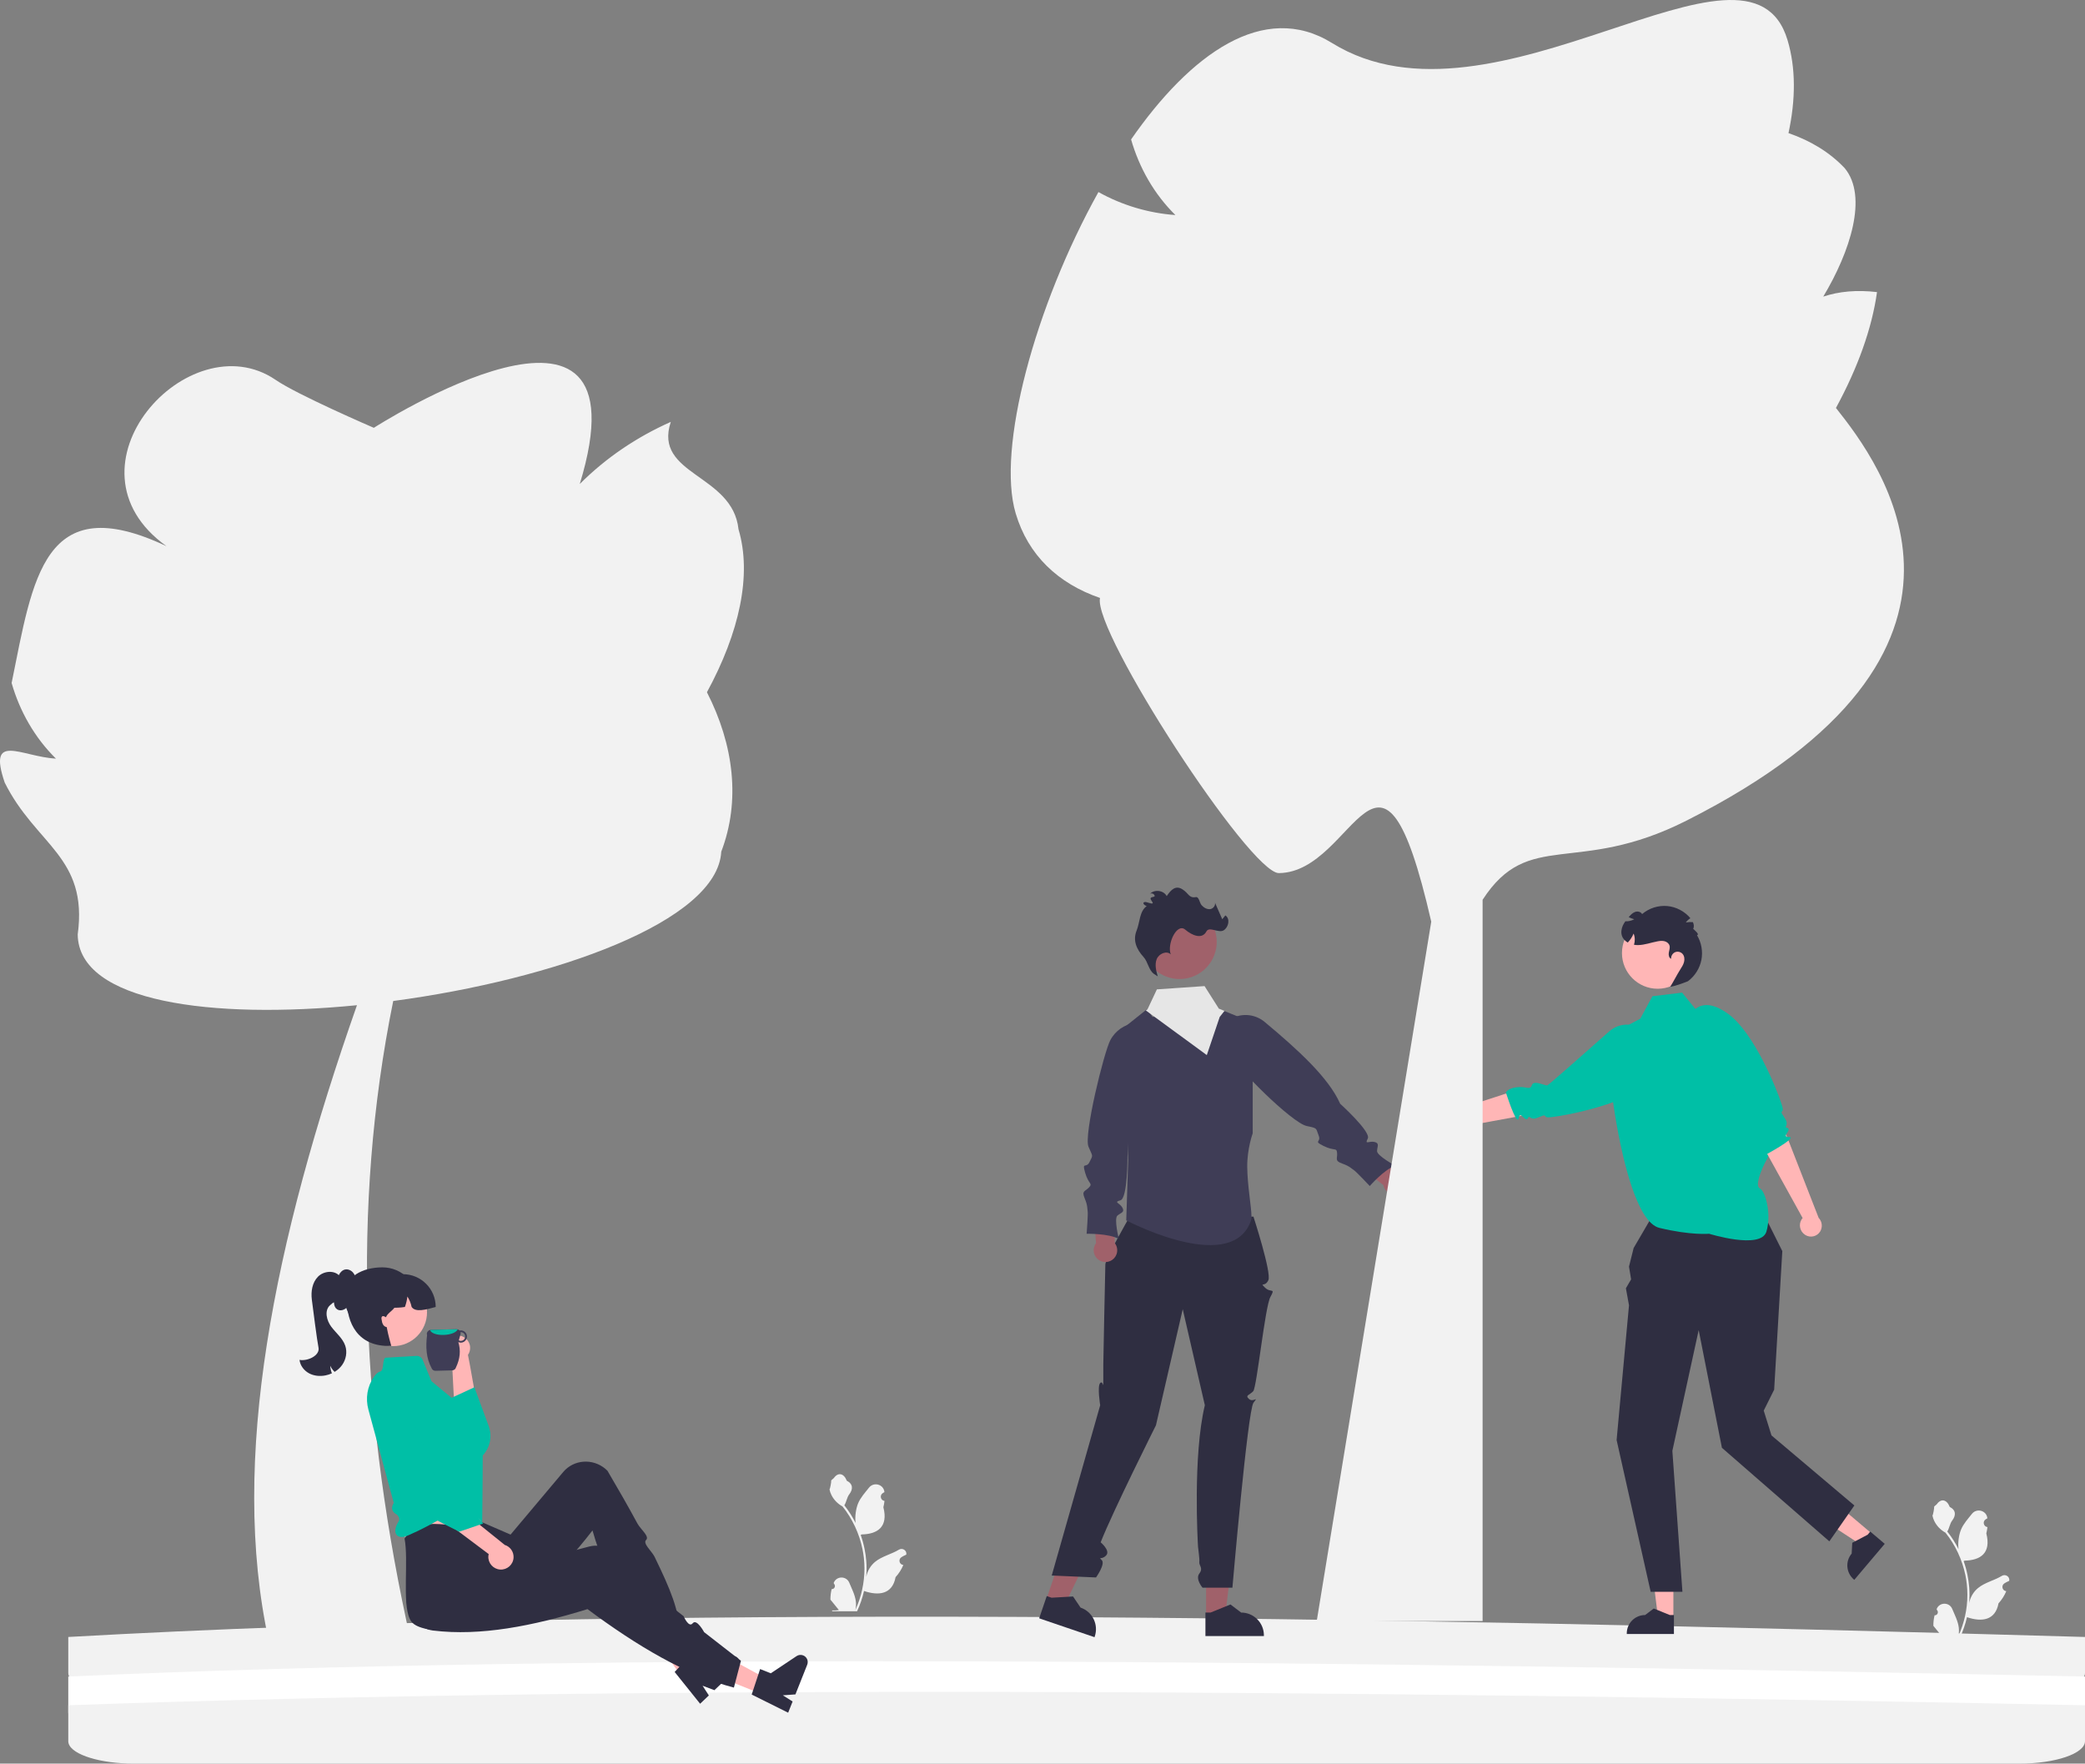 <svg xmlns="http://www.w3.org/2000/svg" xmlns:xlink="http://www.w3.org/1999/xlink" width="716.461" height="606.002" viewBox="0 0 716.461 606.002"><rect x="0" y="0" width="716.461" height="606.002" fill="#808080" stroke="none"/><path fill="#f2f2f2" d="M716.461,562.478v12.347c0,4.254-10.18,7.715-22.69,7.715H46.151c-5.87,0-11.23-.762-15.26-2.016-.43-.129-.85-.269-1.25-.415-3.83-1.381-6.18-3.24-6.18-5.284v-12.347c197.151-11.071,439.611-7.323,693,0Z"/><path fill="#fff" d="M716.461,576.079v12.347c0,4.254-10.18,7.715-22.69,7.715H46.151c-5.87,0-11.23-.762-15.26-2.016-.43-.129-.85-.269-1.25-.415-3.83-1.381-6.18-3.24-6.18-5.284v-12.347c181.47-8.257,428.417-5.599,693,0Z"/><path fill="#f2f2f2" d="M716.461,585.94v12.347c0,4.254-10.18,7.715-22.69,7.715H46.151c-5.87,0-11.23-.762-15.26-2.016-.43-.129-.85-.269-1.25-.415-3.83-1.381-6.18-3.24-6.18-5.284v-12.347c196.351-6.934,435.574-5.288,693,0Z"/><path fill="#f2f2f2" d="M664.781,555.035c.978,.061,1.518-1.154,.778-1.862l-.074-.293,.029-.07c.989-2.358,4.34-2.342,5.321,.02,.87,2.096,1.978,4.195,2.251,6.411,.122,.978,.067,1.975-.15,2.935,2.039-4.454,3.112-9.318,3.112-14.209,0-1.229-.067-2.458-.205-3.684-.113-1.003-.269-1.999-.471-2.987-1.091-5.337-3.454-10.421-6.863-14.667-1.639-.896-3.005-2.296-3.83-3.974-.297-.605-.529-1.256-.639-1.92,.186,.024,.703-2.816,.562-2.99,.26-.394,.725-.59,1.009-.975,1.412-1.914,3.356-1.58,4.371,1.021,2.169,1.095,2.19,2.91,.859,4.656-.847,1.111-.963,2.614-1.706,3.803,.076,.098,.156,.193,.232,.29,1.401,1.798,2.614,3.73,3.635,5.759-.289-2.256,.138-4.974,.864-6.725,.827-1.996,2.378-3.677,3.744-5.403,1.64-2.073,5.004-1.168,5.293,1.459l.008,.076c-.203,.114-.402,.236-.596,.364-1.107,.732-.725,2.449,.587,2.651l.03,.005c-.073,.731-.199,1.455-.382,2.167,1.752,6.776-2.031,9.243-7.431,9.354-.119,.061-.235,.122-.355,.18,.547,1.541,.984,3.121,1.308,4.723,.29,1.415,.492,2.846,.605,4.283,.141,1.813,.128,3.635-.024,5.444l.009-.064c.388-1.993,1.47-3.855,3.042-5.145,2.341-1.923,5.648-2.631,8.173-4.177,1.216-.744,2.773,.217,2.561,1.627l-.01,.068c-.376,.153-.743,.33-1.097,.529-.203,.114-.402,.236-.596,.364-1.107,.732-.725,2.449,.587,2.651l.03,.005,.061,.009c-.645,1.532-1.544,2.953-2.669,4.179-1.096,5.915-5.801,6.476-10.834,4.754h-.003c-.55,2.397-1.354,4.738-2.388,6.97h-8.529c-.031-.095-.058-.193-.086-.287,.789,.049,1.584,.003,2.36-.141-.633-.776-1.266-1.559-1.898-2.336-.015-.015-.028-.031-.04-.046-.321-.397-.645-.792-.966-1.189l-0-0c-.02-1.22,.126-2.436,.416-3.616l0-0Z"/><path fill="#f2f2f2" d="M285.781,546.035c.978,.061,1.518-1.154,.778-1.862l-.074-.293,.029-.07c.989-2.358,4.34-2.342,5.321,.02,.87,2.096,1.978,4.195,2.251,6.411,.122,.978,.067,1.975-.15,2.935,2.039-4.454,3.112-9.318,3.112-14.209,0-1.229-.067-2.458-.205-3.684-.113-1.003-.269-1.999-.471-2.987-1.091-5.337-3.454-10.421-6.863-14.667-1.639-.896-3.005-2.296-3.83-3.974-.297-.605-.529-1.256-.639-1.92,.186,.024,.703-2.816,.562-2.99,.26-.394,.725-.59,1.009-.975,1.412-1.914,3.356-1.58,4.371,1.021,2.169,1.095,2.19,2.91,.859,4.656-.847,1.111-.963,2.614-1.706,3.803,.076,.098,.156,.193,.232,.29,1.401,1.798,2.614,3.73,3.635,5.759-.289-2.256,.138-4.974,.864-6.725,.827-1.996,2.378-3.677,3.744-5.403,1.64-2.073,5.004-1.168,5.293,1.459l.008,.076c-.203,.114-.402,.236-.596,.364-1.107,.732-.725,2.449,.587,2.651l.03,.005c-.073,.731-.199,1.455-.382,2.167,1.752,6.776-2.031,9.243-7.431,9.354-.119,.061-.235,.122-.355,.18,.547,1.541,.984,3.121,1.308,4.723,.29,1.415,.492,2.846,.605,4.283,.141,1.813,.128,3.635-.024,5.444l.009-.064c.388-1.993,1.47-3.855,3.042-5.145,2.341-1.923,5.648-2.631,8.173-4.177,1.216-.744,2.773,.217,2.561,1.627l-.01,.068c-.376,.153-.743,.33-1.097,.529-.203,.114-.402,.236-.596,.364-1.107,.732-.725,2.449,.587,2.651l.03,.005,.061,.009c-.645,1.532-1.544,2.953-2.669,4.179-1.096,5.915-5.801,6.476-10.834,4.754h-.003c-.55,2.397-1.354,4.738-2.388,6.97h-8.529c-.031-.095-.058-.193-.086-.287,.789,.049,1.584,.003,2.36-.141-.633-.776-1.266-1.559-1.898-2.336-.015-.015-.028-.031-.04-.046-.321-.397-.645-.792-.966-1.189l-0-0c-.02-1.22,.126-2.436,.416-3.616l0-0Z"/><g><g><polygon fill="#ffb6b6" points="575.019 555.956 569.75 555.955 567.244 535.633 575.02 535.633 575.019 555.956"/><path fill="#2f2e41" d="M575.205,561.452l-16.202-.001v-.205c0-3.483,2.824-6.306,6.306-6.306h0l2.96-2.245,5.522,2.246,1.414,0-0,6.511Z"/></g><g><polygon fill="#ffb6b6" points="643.33 527.065 639.926 531.087 622.792 519.876 627.814 513.939 643.33 527.065"/><path fill="#2f2e41" d="M647.646,530.473l-10.464,12.37-.156-.132c-2.659-2.249-2.991-6.228-.742-8.888l0-0,.197-3.71,5.281-2.766,.913-1.08,4.971,4.205Z"/></g><polygon fill="#2f2e41" points="600.742 406.476 572.496 409.754 561.363 428.826 559.767 435.212 560.489 439.602 558.702 442.662 559.767 448.516 555.51 494.812 567.217 546.963 578.126 546.963 574.667 498.537 583.713 457.03 591.695 497.473 628.61 529.621 637.209 517.294 608.724 493.216 606.063 484.702 609.648 477.503 612.449 429.891 600.742 406.476"/><path fill="#00bfa6" d="M587.295,423.928s17.81,5.545,19.687-.729c1.876-6.275-.465-14.031-2.24-14.855s.33-6.232,2.3-9.848c1.97-3.616,1.666-5.604,.535-6.037-1.131-.432-18.763-44.22-18.763-44.22l-5.995-1.26-4.807-5.899-10.203,1.234-4.173,7.721-6.99,3.704-2.553,23.495s1.255,10.068,3.812,20.66c.795,3.295,1.717,6.642,2.765,9.751,2.47,7.324,5.646,13.334,9.547,14.273,10.88,2.621,17.078,2.01,17.078,2.01Z"/><g><path fill="#ffb6b6" d="M526.527,382.716l-3.634,.669-.841,.154-1.348,.253-28.045,5.161c-1.472,.957-3.402,.8-4.704-.383-1.499-1.387-1.589-3.731-.202-5.23,.024-.026,.049-.046,.073-.071,1.45-1.518,3.853-1.6,5.408-.192,.148,.144,.287,.296,.41,.46l.757-.247,2.374-.773,1.794-.583,3.568-1.167,1.384-.45,4.486-1.462,4.327-1.409,5.243-1.709,4.03-1.315,.804,1.354,4.118,6.943Z"/><path fill="#00bfa6" d="M533.154,383.85c-.785,.087-1.303,.109-1.483,.068-1.504-.363,.16-1.345-3.165,.076-2.7,1.149-2.927-.918-3.317-.036-.645,1.456-1.554-.024-2.296-.573-.328-.247-.62-.304-.841,.154-.079,.154-.146,.373-.202,.671-.176,.888-.61,.535-1.146-.418-.883-1.581-2.036-4.804-2.693-6.763-.194-.554-.341-1.01-.436-1.294-.068-.211-.104-.331-.104-.331,0,0,.209-.604,1.234-1.13,.714-.372,1.834-.701,3.563-.76,1.062-.038,1.895,.185,2.537,.271,.377,.051,.689,.053,.942-.065l.006-.002c.281-.126,.495-.395,.656-.91,.289-.927,1.501-.815,2.7-.513,1.128,.292,2.253,.748,2.586,.65,.479-.141,13.18-11.366,21.294-18.565,3.707-3.29,9.359-3.03,12.749,.585l3.449,3.679s2.214,1.464,2.616,4.209c.165,1.155,.011,2.542-.776,4.152-.691,1.407-1.872,2.989-3.745,4.725-7.956,7.379-28.337,11.491-34.128,12.121Z"/></g><g><path fill="#ffb6b6" d="M612.419,386.389l1.343,3.442,.309,.797,.503,1.276,10.364,26.566c1.217,1.265,1.428,3.189,.512,4.691-1.079,1.734-3.364,2.265-5.098,1.186-.03-.018-.054-.039-.084-.058-1.764-1.138-2.299-3.481-1.21-5.274,.113-.173,.237-.337,.374-.489l-.386-.697-1.207-2.186-.911-1.651-1.82-3.284-.703-1.274-2.283-4.129-2.201-3.983-2.669-4.826-2.053-3.709,1.178-1.045,6.04-5.355Z"/><path fill="#00bfa6" d="M612.281,379.667c.234,.755,.353,1.259,.347,1.444-.072,1.545-1.351,.097,.672,3.094,1.638,2.435-.348,3.048,.591,3.264,1.551,.359,.27,1.53-.129,2.362-.18,.369-.182,.666,.309,.797,.167,.049,.394,.073,.697,.072,.905,.005,.64,.498-.194,1.204-1.386,1.165-4.333,2.906-6.133,3.921-.508,.295-.928,.525-1.188,.673-.194,.107-.306,.164-.306,.164,0,0-.633-.091-1.342-.998-.5-.631-1.035-1.668-1.419-3.355-.237-1.036-.176-1.896-.213-2.543-.021-.38-.078-.687-.241-.913l-.003-.005c-.177-.252-.481-.412-1.018-.472-.965-.109-1.084-1.32-1.013-2.555,.074-1.163,.309-2.354,.15-2.662-.337-.654-11.93-12.28-11.93-12.28l-9.193-21.837s1.019-2.451,3.64-3.363c1.104-.38,2.494-.491,4.224-.022,1.512,.413,3.289,1.274,5.347,2.786,8.748,6.419,16.635,25.657,18.346,31.225Z"/></g><circle cx="569.617" cy="327.476" r="12.269" fill="#ffb6b6"/><path fill="#2f2e41" d="M580.019,337.16s-4.066,1.67-6.087,1.904c1.016-1.567,2.427-4.359,3.441-5.922,.53-.823,1.072-1.664,1.313-2.608,.24-.951,.132-2.041-.515-2.769-.623-.706-1.71-.95-2.572-.577-.866,.37-1.436,1.325-1.36,2.257-.762-.289-.931-1.312-.79-2.118,.141-.806,.47-1.631,.241-2.42-.22-.764-.949-1.304-1.725-1.502-.769-.199-1.585-.107-2.373,.041-2.251,.415-4.44,1.268-6.735,1.296-.453,.008-.913-.032-1.374-.111,.388-1.254,.366-2.637-.128-3.853-.467,1.141-1.155,2.192-2.009,3.087-.944-.538-1.69-1.328-2.021-2.365-.367-1.148-.156-2.421,.345-3.515,.231-.502,.52-.975,.848-1.422,.328,.02,.664,.007,.99-.039,.72-.091,1.412-.306,2.045-.666-.655-.171-1.29-.411-1.892-.725,.027-.033,.052-.062,.079-.095,.607-.686,1.261-1.386,2.122-1.69,.862-.303,1.984-.075,2.404,.742,2.363-2.028,5.563-3.051,8.667-2.766,3.05,.282,5.97,1.819,7.929,4.182-.612,.387-1.151,.876-1.571,1.467,.8-.147,1.62-.186,2.432-.124,.354,.762,.475,1.583,.096,2.307,.757,.703,2.272,1.951,1.308,2.176,1.531,2.52,2.081,5.62,1.514,8.514-.57,2.898-2.253,5.562-4.623,7.314Z"/></g><g><g><polygon fill="#a0616a" points="414.447 555.348 420.981 555.347 424.089 530.147 414.446 530.148 414.447 555.348"/><path fill="#2f2e41" d="M414.217,562.164l20.091-.001v-.254c-0-4.319-3.501-7.82-7.82-7.82h-0l-3.67-2.784-6.847,2.785-1.754,0,0,8.074Z"/></g><g><polygon fill="#a0616a" points="359.506 549.687 365.69 551.796 376.766 528.948 367.64 525.836 359.506 549.687"/><path fill="#2f2e41" d="M357.088,556.064l19.015,6.485,.082-.24c1.394-4.088-.789-8.531-4.877-9.926l-0-0-2.575-3.82-7.379,.425-1.66-.566-2.606,7.642Z"/></g><path fill="#2f2e41" d="M430.715,418.039s6.286,19.306,5.126,21.847c-1.16,2.541-3.14,.561-1.16,2.541,1.98,1.98,3.708-.125,1.854,3.237-1.854,3.362-4.662,31.036-5.898,32.376-1.235,1.34-2.934,1.376-1.425,2.677,1.509,1.302,3.489-1.338,1.509,1.302-1.98,2.639-7.232,63.528-7.232,63.528h-10.262s-2.556-2.946-1.109-4.863-.127-2.656,0-3.936c.127-1.28-.354-4.04-.444-5.3s-1.824-31.263,2.343-48.594l-7.597-33.001-9.203,39.886s-14.767,29.456-19,40.211c0,0,3.413,2.842,1.899,4.489-1.514,1.647-2.833,.327-1.514,1.647,1.32,1.32-1.98,5.939-1.98,5.939l-15.218-.66,16.651-58.512s-1.07-6.519,0-7.636c1.07-1.117,1.07,2.842,1.07-1.117v-5.279s.62-32.468,.703-34.38,8.001-15.769,8.001-15.769l42.885-.633Z"/><path fill="#3f3d56" d="M430.461,351.358v38.069s-1.919,5.26-1.878,11.43c.041,6.472,1.464,13.93,1.459,17.19,0,.563-.041,.995-.14,1.284-6.301,18.262-39.641,1.666-42.672,.113-.144-.072-.221-.113-.221-.113l.658-20.455-.113-5.882-.779-40.348,.698-.558,6.116-4.877,.599-.477,1.837,2.68,16.38-1.126,6.251-1.729,1.95,.793,8.791,3.576,1.063,.432Z"/><g><path fill="#a0616a" d="M479.718,402.433l-9.278-7.751-5.167,4.682,10.101,7.846c.073,.384,.201,.764,.392,1.128,1.037,1.98,3.482,2.744,5.462,1.707,1.98-1.037,2.744-3.482,1.707-5.462-.661-1.263-1.896-2.028-3.217-2.15Z"/><path fill="#3f3d56" d="M422.184,350.583h0c-2.154,3.007-.748,7.879,.516,11.355,1.621,4.468,21.296,23.932,26.323,24.969,3.9,.804,3.064,.722,4.091,3.227,1.027,2.506-2.037,1.784,1.73,3.641,3.767,1.857,4.434,.397,4.614,2.38,.18,1.983-.956,2.685,1.73,3.641,2.685,.956,3.154,1.713,4.001,2.236,.847,.523,5.496,5.498,5.496,5.498,0,0,4.886-5.64,8.761-6.991,0,0-6.308-3.426-6.253-5.03s.956-2.685-.882-3.118c-1.838-.433-3.497,1.117-2.307-1.19,1.19-2.307-9.478-11.934-9.478-11.934-3.941-8.909-14.355-18.461-25.973-28.133-3.531-2.939-8.589-3.165-12.367-.552Z"/></g><g><path fill="#a0616a" d="M383.084,427.163l-.521-12.078-6.941-.665,1.005,12.75c-.235,.312-.429,.663-.57,1.049-.765,2.1,.318,4.422,2.418,5.187,2.1,.765,4.422-.318,5.187-2.418,.488-1.339,.222-2.767-.578-3.826Z"/><path fill="#3f3d56" d="M390.34,351.47l-.195,.023c-3.673,.433-6.896,2.651-8.614,5.926-2.21,4.208-9.202,32.708-7.49,36.62,1.597,3.648,1.53,2.751,.37,5.197-1.16,2.447-2.691-.304-1.526,3.731s2.693,3.545,1.349,5.013c-1.344,1.468-2.629,1.102-1.526,3.731s.858,3.485,1.042,4.463-.362,7.766-.362,7.766c0,0,7.46-.188,11.069,1.766,0,0-1.717-6.97-.494-8.01,1.222-1.04,2.629-1.102,1.71-2.753s-3.181-1.832-.674-2.507c2.507-.674,2.436-15.044,2.436-15.044l2.905-45.923Z"/></g><path fill="#a0616a" d="M408.225,336.077c-.293,.068-.585,.126-.878,.171-.91,.149-1.819,.194-2.707,.14-2.693-.14-5.233-1.135-7.287-2.774-2.171-1.729-3.792-4.175-4.472-7.084-1.599-6.868,2.675-13.74,9.543-15.339,6.769-1.581,13.538,2.545,15.267,9.237,.027,.104,.054,.203,.077,.306,1.599,6.872-2.671,13.74-9.543,15.344Z"/><path fill="#2f2e41" d="M396.433,334.569c-1.777-1.391-1.949-4.041-3.466-5.712-2.535-2.794-3.726-5.799-2.398-9.11,1.175-2.928,.925-6.527,3.455-8.411-1.243-.45-1.535-1.384-.439-1.401,.739-.012,3.495,1.401,2.169-.359-1.326-1.76,1.184-1.065,1.018-1.786s-1.231-1.12-1.7-.548c1.499-1.757,4.773-1.382,5.837,.668,1.494-2.24,3.08-3.781,5.367-2.359,2.246,1.396,2.216,3.121,4.631,2.707,1.135-.195,1.243,1.95,2.018,2.802,.776,.852,1.909,1.511,3.041,1.297,1.132-.214,1.997-1.625,1.363-2.586l2.668,6.086,1.075-1.319c1.708,1.113,1.147,4.019-.572,5.115-1.72,1.096-5.002-1.437-5.935,.376-1.471,2.858-4.922,1.415-7.292-.605-2.874-2.449-6.343,4.998-4.959,8.511-1.437-1.411-4.094-.24-4.838,1.631-.744,1.871-.199,3.978,.353,5.915l-1.397-.91Z"/><polygon fill="#e6e6e6" points="420.767 347.349 420.321 347.917 419.123 349.439 414.689 362.536 393.75 347.21 394.349 346.733 397.538 339.955 413.917 338.829 418.817 346.557 420.767 347.349"/></g><path fill="#f2f2f2" d="M630.881,140.174c7.5-13.8,12.37-27.33,14.11-39.81-6.953-.813-13.104-.247-18.475,1.556,9.247-15.409,15.42-34.385,7.385-44.126-5.06-5.37-11.6-9.39-19.33-12.06,2.5-11.57,2.53-22.41-.32-31.94-13.22-44.37-100.72,35.57-156.56,.97-23.41-14.5-48.61,3.77-69.02,33.15,2.8,9.77,7.97,18.85,15.23,25.98-9.25-.66-18.35-3.38-26.45-7.9-21.84,39.19-35.04,88.25-28.43,110.43,4.29,14.39,14.56,24.06,28.97,29.04-2.5,11.57,51.517,94.625,61.47,94.539,26.46-.23,34.688-60.332,52.354,16.689l-39.354,240.311h57v-247.831c15.86-24.488,32.243-8.109,70-27.169,115.81-58.46,66.439-122.893,51.42-141.828Z"/><g><path fill="#ffb6b6" d="M155.266,466.917l.921,17.8,8.461,2.313s-3.618-20.84-3.845-21.468c.519-.758,.802-1.686,.741-2.674-.145-2.356-2.173-4.148-4.529-4.003-2.356,.145-4.148,2.173-4.003,4.529,.095,1.535,.991,2.826,2.254,3.503Z"/><path fill="#00bfa6" d="M124.821,506.702l-.2,.42c-.67,.16-.56-.03,.2-.42Z"/><path fill="#00bfa6" d="M161.111,502.912c-4.59-1.25-9.31-1.59-13.79-1.4-4.75,.19-9.22,.98-12.94,1.9-.69-2.37-1.34-4.88-1.81-7.25l5.06-3.29,5.57-1.95,11.66-4.08-.15-6.33,1.23-.57,6.91-3.19,.16-.07,4.97,13.48c1.91,5.45-1.27,11.35-6.87,12.75Z"/></g><path fill="#f2f2f2" d="M253.772,181.859c-2.018-19.077-29.37-18.529-23.268-36.892-11.61,5.15-22.29,12.32-31.278,21.34,24.636-80.607-70.765-19.304-70.765-19.304,0,0-26.359-11.357-33.792-16.506-29.684-20.207-75.511,30.006-37.447,57.179-42.334-19.984-45.887,10.993-53.228,47.011,2.8,9.77,7.97,18.85,15.232,25.981-11.951-.657-23.577-9.285-17.612,8.222,10.725,21.541,28.696,25.45,25.091,52.205,.269,23.264,46.095,29.23,95.958,24.3-28.457,81.05-43.924,156.278-30.294,218.467h48.797c-16.86-74.978-20.552-148.472-6.043-219.914,55.35-7.372,111.423-27.322,112.721-51.302,6.66-17.4,4.36-36.64-4.92-54.79,11.16-20.53,15.52-40.31,10.848-55.998Z"/><path fill="#ffb6b6" d="M136.136,512.745l1.699,7.299s.017,6.73,1.209,7.971c1.184,1.235,27.21-1.245,27.21-1.245,0,0-2.759-10.845-2.723-19.051l-27.394,5.026Z"/><g><g><polygon fill="#ffb6b6" points="236.519 579.352 240.998 576.123 230.565 556.845 223.953 561.611 236.519 579.352"/><path fill="#2f2e41" d="M253.791,570.032c-.08-.11-.16-.21-.25-.31-.26-.27-.58-.48-.92-.6l-.02-.01c-.39-.15-.81-.19-1.23-.13l-1.85,.29-7.16,1.11-1.51,.24-2.72-2.86-1.05,1.12-3.62,3.88-.92,.98-.71,.76,8.75,10.92,3-2.85-2.15-3.34,4.06,1.53,2.29-2.18,1.53-1.44,4.14-3.93c.41-.39,.65-.88,.74-1.4,.1-.61-.03-1.25-.4-1.78Z"/></g><path fill="#2f2e41" d="M233.841,561.184l-8.104,3.629c-8.396-8.879-16.844-20.286-22.137-38.938-12.092,15.655-22.744,24.519-37.204,32.291-4.883,2.645-22.548,3.594-25.297-1.357-.128-.231-.248-.468-.358-.708-2.527-5.566-.293-20.056-1.722-27.418,5.221-9.583,17.961-1.842,26.675-5.616l9.75,4.236,18.083-21.5c3.637-4.324,10.149-4.797,14.545-1.058,.232,.197,.456,.405,.67,.621,3.645,6.184,7.128,12.262,10.307,18.143,1.026,1.898,4.255,4.449,2.978,5.63s1.981,3.889,2.905,5.79c5.687,11.704,8.065,17.691,8.91,26.254Z"/></g><path fill="#00bfa6" d="M132.354,466.535l10.733-.634c.928-.055,1.788,.485,2.143,1.344l3.033,7.353,12.606,10.419s4.991,6.351,5.003,14.554c.012,8.203-.178,23.495-.178,23.495,0,0-5.336-6.56-9.832-3.833-.765,.464-1.034,1.413-1.835,1.892-.4,.239-1.323,.007-1.727,.246-6.195,3.678-12.406,6.467-13.26,6.641-3.208,.651-4.213-1.825-2.047-5.274,.707-1.126-.576-2.283-.576-2.283-1.63-.893-2.239-2.159-1.105-4.062l-8.719-32.037c-1.047-3.847-.408-7.999,1.901-11.25,.686-.966,1.406-1.685,2.074-1.804,1.501-.32,.702-3.683,1.787-4.768Z"/><g><polygon fill="#ffb6b6" points="261.207 581.872 263.246 576.744 243.997 566.267 240.988 573.835 261.207 581.872"/><path fill="#2f2e41" d="M254.604,570.661l-2.416,9.212c-16.36-4.255-33.218-14.252-50.311-26.964-18.865,5.836-36.76,9.334-53.031,7.362-5.506-.649-9.656-5.803-9.055-11.434,.028-.263,.066-.525,.114-.785,1.135-6.006,10.608-11.278,13.67-18.119l20.137,4.794,1.496,3.87,4.535-1.198,3.829-1.012,4.383-1.158,14.368-3.797c5.453-1.441,11.042,1.921,12.483,7.51,.076,.295,.14,.593,.19,.894l19.9,15.487s1.776,4.152,3.14,2.444c1.365-1.708,3.921,3.051,3.921,3.051l12.648,9.843Z"/><path fill="#2f2e41" d="M276.001,568.812c-.75-.3-1.61-.21-2.28,.24l-8.86,5.91-3.67-1.46-.59,1.8-1.85,5.59-.45,1.37,12.53,6.24,1.53-3.85-3.36-2.13,4.33-.31,4.05-10.2c.5-1.26-.12-2.7-1.38-3.2Z"/></g><path fill="#2f2e41" d="M120.718,445.558c-.279,1.253-.583,2.559-1.409,3.543-.826,.983-2.345,1.512-3.428,.823-1.324-.843-1.219-2.776-.955-4.323l.837-4.907c.16-.936,.325-1.889,.757-2.734s1.182-1.582,2.115-1.758c.987-.186,2.019,.3,2.677,1.059,.658,.759,.989,1.752,1.151,2.743,.429,2.63-.276,5.425-1.901,7.536l.156-1.982Z"/><path fill="#2f2e41" d="M116.773,438.522c-1.786-2.18-5.511-1.853-7.495,.147-1.984,2-2.477,5.084-2.125,7.881,.351,2.794,1.823,14.266,2.287,16.468,.581,2.755-3.749,4.767-6.517,4.248,.218,1.93,1.522,3.651,3.225,4.587,1.704,.933,3.753,1.125,5.659,.756,.771-.15,1.528-.393,2.243-.725-.323-.833-.524-1.714-.581-2.609,.369,.791,.885,1.51,1.509,2.118,1.014-.613,1.907-1.412,2.591-2.378,1.341-1.892,1.815-4.419,1.067-6.616-.871-2.567-3.163-4.337-4.789-6.505-1.628-2.167-2.46-5.553-.464-7.387,1.52-1.397,1.429-1.088,3.467-.763l-.078-9.221Z"/><path fill="#2f2e41" d="M143.617,447.679c0,6.742-5.465,12.207-12.207,12.207-6.742,0-13.146-7.813-13.146-14.554s6.404-9.859,13.146-9.859c6.742,0,12.207,5.465,12.207,12.207Z"/><circle cx="135.091" cy="450.898" r="11.646" fill="#ffb6b6"/><path fill="#2f2e41" d="M149.721,449.088c-3.448,.941-6.928,1.928-8.273,0-.263-1.277-.756-2.502-1.46-3.596-.131,1.23-.423,2.441-.859,3.596-1.514,.272-3.62,.272-3.62,.272-.493,.85-2.748,2.256-2.828,3.275-.174-.113-.357-.202-.545-.286-.235-.099-.512-.183-.742-.066-.174,.089-.272,.282-.305,.474-.033,.192-.005,.39,.028,.587,.099,.662,.207,1.352,.587,1.906,.268,.394,.718,.704,1.178,.756,.488,2.747,1.568,6.46,1.568,6.46-11.737,.469-15.247-8.195-15.247-15.726l1.408-2.817h4.695v-6.103h13.146c6.221,0,11.268,5.047,11.268,11.268Z"/><g><path fill="#ffb6b6" d="M171.858,539.306c-2.39-.157-4.201-2.223-4.044-4.613,.016-.241,.056-.473,.109-.701l-27.82-20.882,7.279-3.229,26.054,20.961c1.869,.583,3.169,2.381,3.035,4.421-.157,2.39-2.223,4.201-4.613,4.044Z"/><path fill="#00bfa6" d="M166.051,523.492l-1.23,.42-7,2.39s-.15-.07-.42-.2c-2.79-1.37-18.52-9.18-19.46-11.91-.46-1.34-2.09-5.77-3.56-10.78-.69-2.37-1.34-4.88-1.81-7.25-.76-3.8-1.04-7.26-.25-9.26,2.32-5.87,7.62-4.36,7.62-4.36l3.26,8.38,4.12,10.59,3.33,8.56c4.38,1.17,9.74,6.67,15.4,13.42Z"/></g><g><path fill="#3f3d56" d="M158.311,457.142c-.13,0-.26,.02-.38,.04-.17-.19-.39-.33-.66-.4-.12-.04-.26-.05-.4-.05l-8.85,.23c-.07,0-.15,.01-.21,.02-.31,.06-.58,.22-.77,.44-.07,.07-.13,.15-.18,.24-.19,.32-.24,.72-.11,1.12-.508,4.016-.318,7.859,1.54,11.29,.19,.57,.74,.96,1.34,.95l5.75-.15c.03,0,.06,0,.09-.01,.57-.05,1.06-.44,1.21-1,1.409-2.953,1.706-5.857,.81-8.71,.28,.13,.6,.2,.92,.19,.84-.02,1.55-.53,1.86-1.24,.13-.28,.2-.59,.19-.91-.03-1.16-1-2.08-2.15-2.05Zm.09,3.6c-.27,.01-.52-.06-.74-.18l.45-1.61,.13-.47c.07-.25,.06-.5,0-.73,.03,0,.06-.01,.09-.01,.82-.02,1.51,.64,1.53,1.46,0,.17-.02,.34-.07,.49-.19,.6-.73,1.03-1.39,1.05Z"/><path fill="#00bfa6" d="M147.807,456.985c.189,1.078,2.308,1.836,4.857,1.704,2.344-.108,4.26-.931,4.611-1.906-.123-.039-.26-.054-.401-.053l-8.85,.229c-.076,.005-.152,.01-.218,.027Z"/></g></svg>
